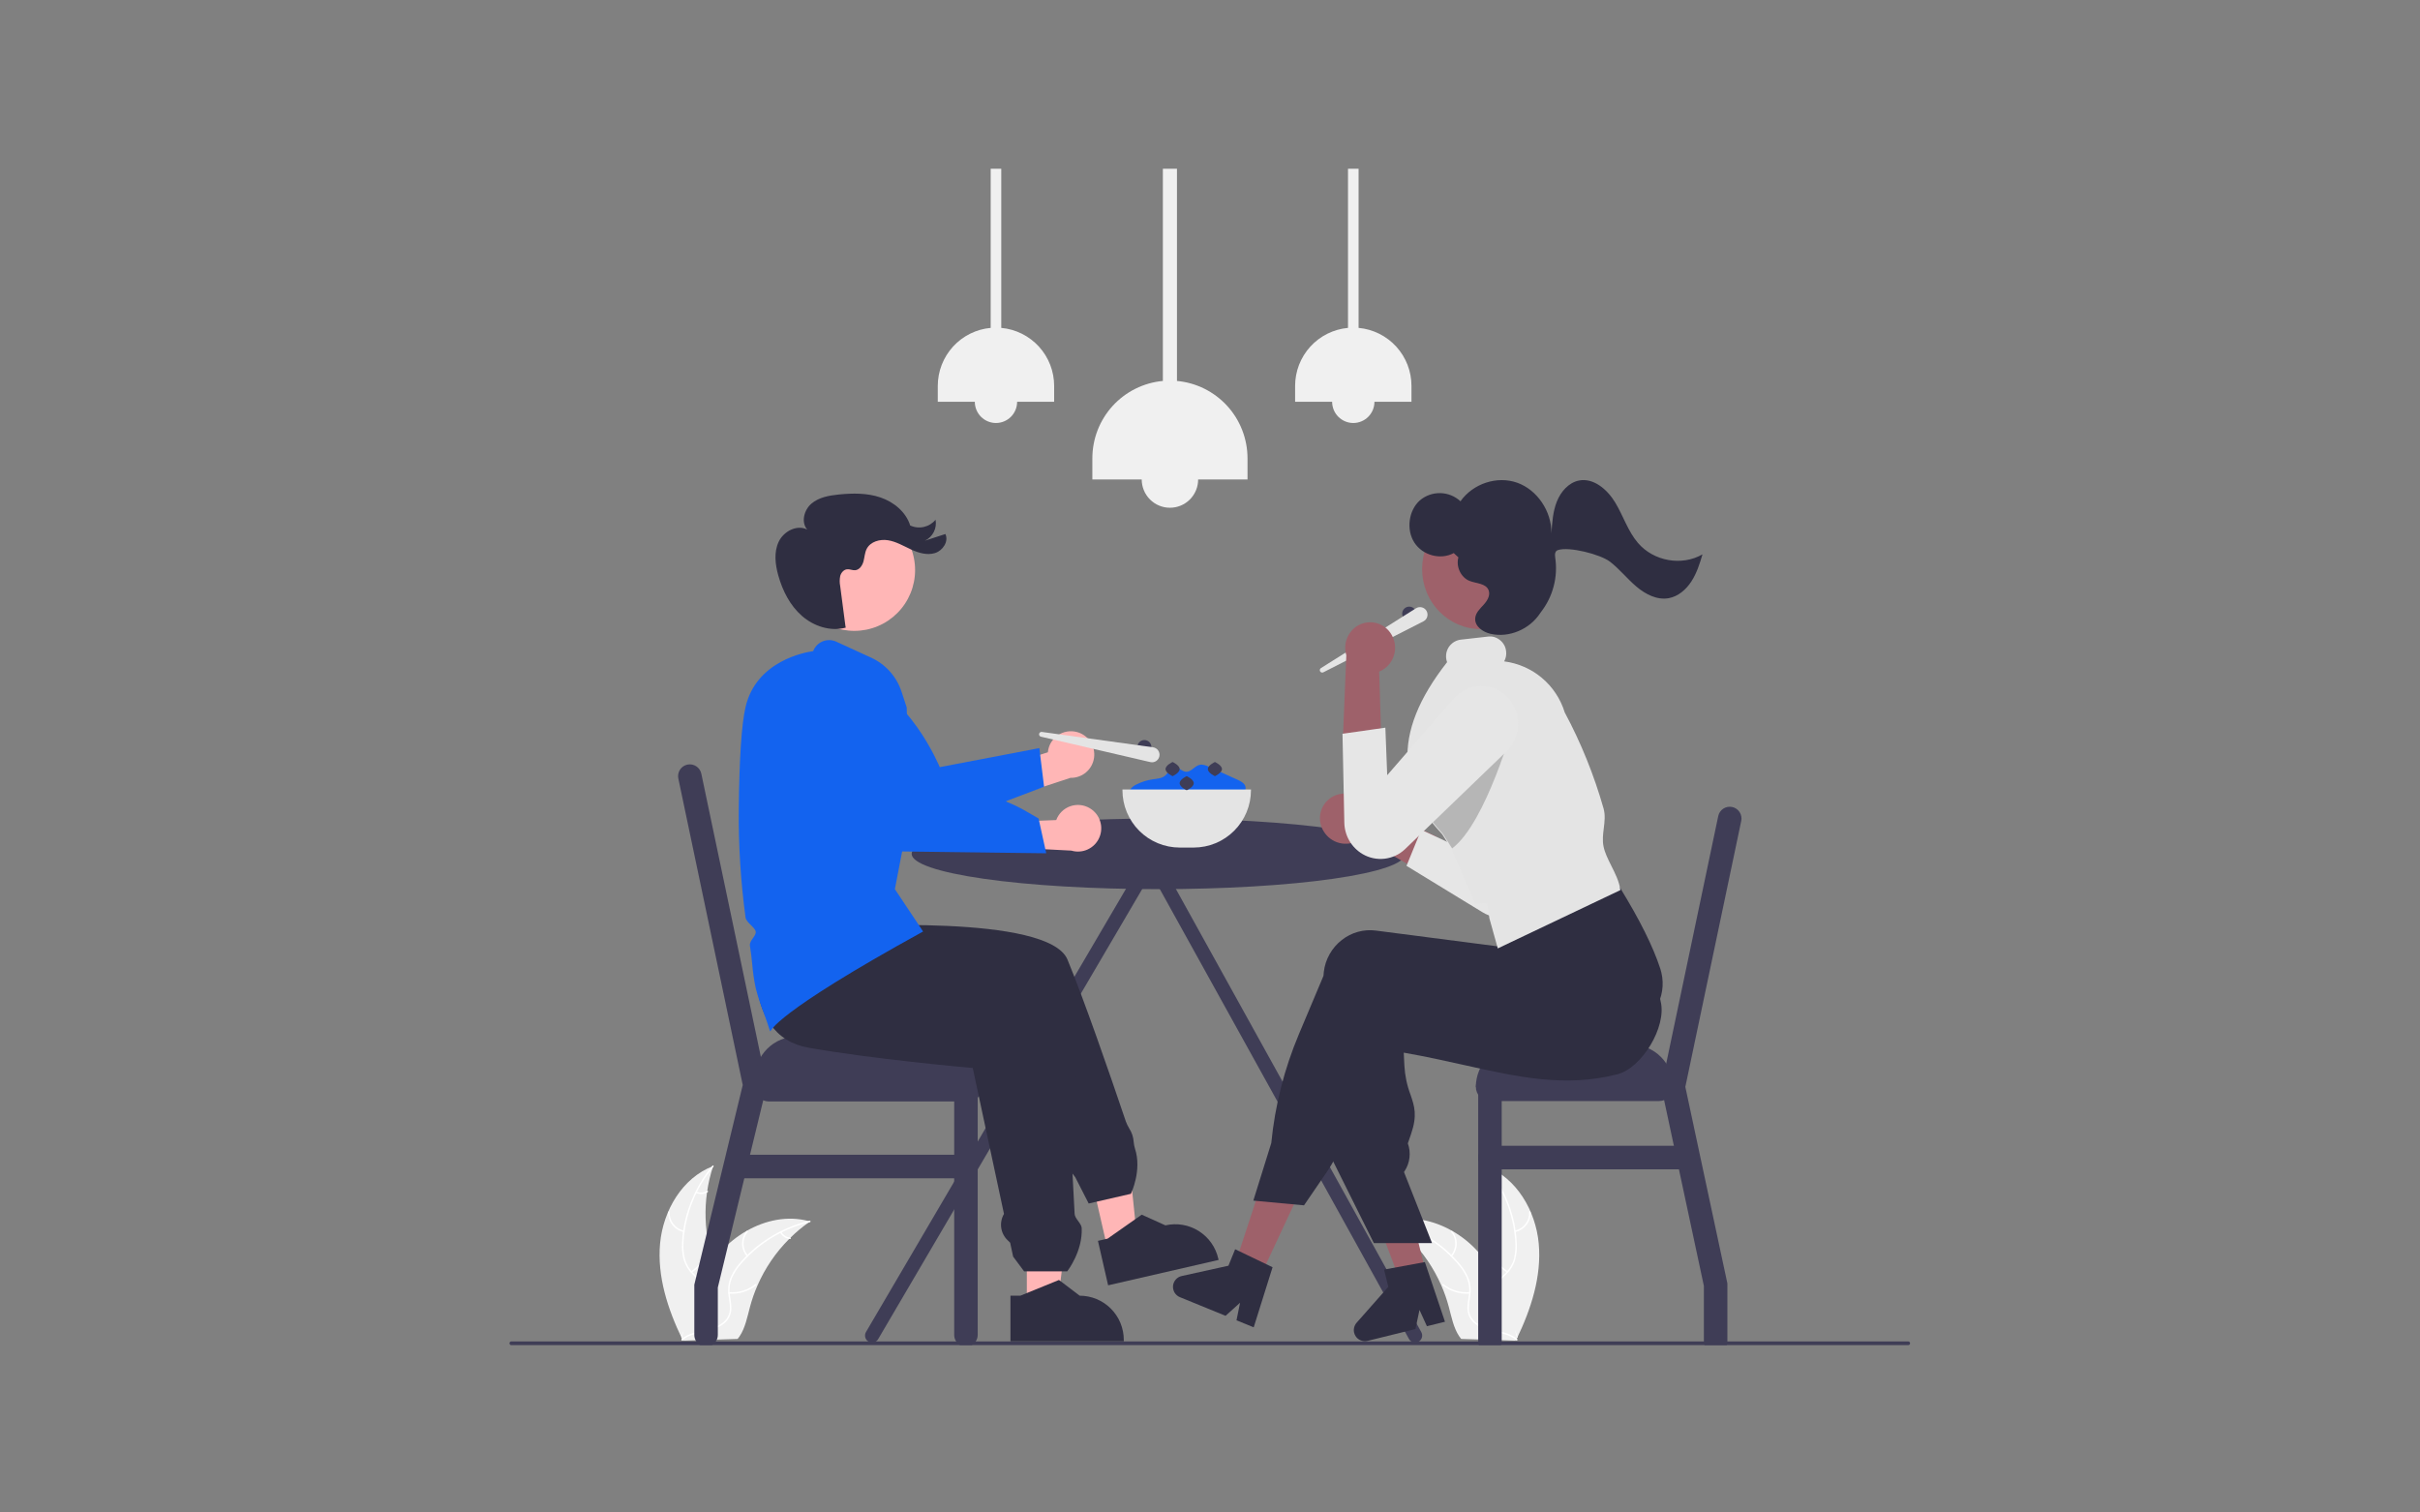 <?xml version="1.0" encoding="UTF-8"?><svg xmlns="http://www.w3.org/2000/svg" xmlns:xlink="http://www.w3.org/1999/xlink" width="600" zoomAndPan="magnify" viewBox="0 0 600 375" height="375" preserveAspectRatio="xMidYMid meet" version="1.0"><rect x="0" y="0" width="600" height="375" fill="#808080" stroke="none"/><defs><clipPath id="clip-0"><path d="M 126.32 332 L 473.57 332 L 473.57 333.547 L 126.32 333.547 Z M 126.32 332 " clip-rule="nonzero"/></clipPath><clipPath id="clip-1"><path d="M 411 200 L 432 200 L 432 333.547 L 411 333.547 Z M 411 200 " clip-rule="nonzero"/></clipPath><clipPath id="clip-2"><path d="M 366 266 L 373 266 L 373 333.547 L 366 333.547 Z M 366 266 " clip-rule="nonzero"/></clipPath><clipPath id="clip-3"><path d="M 168 189 L 191 189 L 191 333.547 L 168 333.547 Z M 168 189 " clip-rule="nonzero"/></clipPath><clipPath id="clip-4"><path d="M 236 266 L 243 266 L 243 333.547 L 236 333.547 Z M 236 266 " clip-rule="nonzero"/></clipPath><clipPath id="clip-5"><path d="M 270 41.797 L 310 41.797 L 310 126 L 270 126 Z M 270 41.797 " clip-rule="nonzero"/></clipPath><clipPath id="clip-6"><path d="M 321 41.797 L 350 41.797 L 350 105 L 321 105 Z M 321 41.797 " clip-rule="nonzero"/></clipPath><clipPath id="clip-7"><path d="M 232 41.797 L 262 41.797 L 262 105 L 232 105 Z M 232 41.797 " clip-rule="nonzero"/></clipPath></defs><path fill="rgb(24.709%, 23.92%, 33.73%)" d="M 352.371 330.25 L 287.32 212.789 C 287.281 212.168 286.992 211.699 286.453 211.387 C 286.16 211.219 285.848 211.145 285.512 211.16 C 285.504 211.156 285.492 211.16 285.48 211.156 C 285.469 211.16 285.461 211.156 285.449 211.16 C 285.227 211.148 285.012 211.18 284.801 211.254 C 284.59 211.328 284.402 211.438 284.234 211.582 C 284.066 211.73 283.93 211.902 283.828 212.102 C 283.73 212.301 283.668 212.512 283.648 212.734 L 214.707 330.25 C 214.59 330.449 214.516 330.668 214.484 330.898 C 214.453 331.129 214.469 331.355 214.527 331.578 C 214.586 331.805 214.688 332.008 214.828 332.195 C 214.969 332.379 215.141 332.531 215.344 332.645 C 215.543 332.762 215.762 332.836 215.988 332.867 C 216.219 332.895 216.449 332.879 216.672 332.82 C 216.895 332.758 217.102 332.66 217.285 332.516 C 217.469 332.375 217.617 332.203 217.734 332 L 285.434 216.605 L 349.344 332 C 349.457 332.203 349.605 332.375 349.793 332.516 C 349.977 332.66 350.18 332.762 350.402 332.82 C 350.629 332.883 350.855 332.898 351.086 332.867 C 351.316 332.836 351.531 332.762 351.734 332.648 C 351.934 332.531 352.105 332.379 352.246 332.195 C 352.391 332.012 352.488 331.805 352.551 331.582 C 352.609 331.355 352.625 331.129 352.594 330.898 C 352.562 330.668 352.488 330.449 352.371 330.25 Z M 352.371 330.25 " fill-opacity="1" fill-rule="nonzero"/><path fill="rgb(100%, 71.37%, 71.37%)" d="M 274.703 310.098 L 282.055 308.406 L 279.047 279.199 L 268.195 281.691 Z M 274.703 310.098 " fill-opacity="1" fill-rule="nonzero"/><path fill="rgb(18.43%, 18.039%, 25.49%)" d="M 280.387 295.988 L 269.922 298.391 L 266.578 291.844 L 266.387 291.609 C 265.645 290.699 265.074 289.688 264.672 288.582 C 264.273 287.477 264.066 286.336 264.051 285.16 L 255.352 262.117 L 254.641 261.781 C 254.367 261.648 254.109 261.492 253.867 261.305 C 253.625 261.117 253.406 260.91 253.211 260.676 C 253.016 260.441 252.844 260.191 252.703 259.922 C 252.559 259.652 252.445 259.371 252.363 259.078 C 252.277 258.785 252.227 258.484 252.207 258.18 C 252.188 257.875 252.203 257.574 252.246 257.273 C 252.293 256.969 252.367 256.676 252.477 256.391 C 252.582 256.105 252.719 255.836 252.887 255.578 L 251.965 253.141 L 225.984 253.188 L 225.957 253.18 L 194.055 244.219 L 197.406 224.219 L 206.379 229.871 C 209.336 229.68 259.992 226.566 264.672 237.934 C 268.84 248.059 274.844 265.355 279.148 278.086 C 279.363 278.656 279.629 279.207 279.945 279.73 C 280.629 280.781 281.008 281.93 281.086 283.18 C 281.137 283.715 281.238 284.242 281.391 284.758 C 283.18 290.113 280.453 295.848 280.426 295.902 Z M 280.387 295.988 " fill-opacity="1" fill-rule="nonzero"/><path fill="rgb(18.43%, 18.039%, 25.49%)" d="M 272.219 307.656 L 274.609 307.105 L 283.07 301.16 L 288.945 303.812 C 289.645 303.648 290.352 303.559 291.07 303.539 C 291.789 303.516 292.5 303.566 293.211 303.688 C 293.918 303.805 294.605 303.992 295.277 304.25 C 295.949 304.504 296.59 304.824 297.199 305.207 C 297.805 305.59 298.371 306.027 298.895 306.52 C 299.418 307.012 299.887 307.551 300.301 308.137 C 300.719 308.723 301.074 309.344 301.367 310 C 301.66 310.656 301.887 311.336 302.051 312.035 L 302.129 312.383 L 274.742 318.676 Z M 272.219 307.656 " fill-opacity="1" fill-rule="nonzero"/><path fill="rgb(94.119%, 94.119%, 94.119%)" d="M 163.656 308.309 C 164.402 300.16 169.172 292.004 176.816 289.113 C 176.125 291.211 175.621 293.352 175.309 295.535 C 174.996 297.719 174.871 299.918 174.945 302.121 C 175.016 304.328 175.277 306.512 175.73 308.672 C 176.184 310.832 176.824 312.938 177.645 314.984 C 178.938 318.164 180.703 321.566 179.691 324.844 C 179.059 326.887 177.41 328.484 175.539 329.512 C 173.668 330.535 171.574 331.062 169.504 331.582 L 169.105 331.934 C 165.559 324.562 162.91 316.461 163.656 308.309 Z M 163.656 308.309 " fill-opacity="1" fill-rule="nonzero"/><path fill="rgb(100%, 100%, 100%)" d="M 176.895 289.262 C 174.727 291.859 173.008 294.73 171.742 297.871 C 170.477 301.012 169.723 304.27 169.48 307.648 C 169.352 309.109 169.453 310.555 169.777 311.988 C 170.148 313.387 170.848 314.594 171.875 315.613 C 172.797 316.562 173.848 317.43 174.523 318.59 C 174.863 319.195 175.066 319.844 175.129 320.535 C 175.191 321.227 175.113 321.902 174.887 322.559 C 174.379 324.191 173.312 325.547 172.223 326.832 C 171.012 328.262 169.734 329.727 169.262 331.582 C 169.203 331.809 168.859 331.703 168.914 331.48 C 169.738 328.25 172.785 326.328 174.172 323.398 C 174.82 322.031 175.059 320.457 174.367 319.059 C 173.762 317.836 172.676 316.941 171.734 315.984 C 170.719 315.012 169.992 313.855 169.555 312.516 C 169.156 311.105 169 309.668 169.094 308.207 C 169.246 304.91 169.906 301.723 171.066 298.637 C 172.375 295.102 174.234 291.891 176.648 289 C 176.797 288.824 177.043 289.086 176.895 289.262 Z M 176.895 289.262 " fill-opacity="1" fill-rule="nonzero"/><path fill="rgb(100%, 100%, 100%)" d="M 169.508 305.465 C 168.949 305.348 168.426 305.137 167.941 304.832 C 167.453 304.527 167.035 304.148 166.684 303.699 C 166.332 303.246 166.07 302.746 165.898 302.199 C 165.723 301.652 165.648 301.094 165.676 300.52 C 165.68 300.402 165.742 300.348 165.855 300.348 C 165.973 300.352 166.031 300.41 166.035 300.527 C 166.008 301.059 166.078 301.582 166.242 302.09 C 166.402 302.598 166.648 303.062 166.977 303.484 C 167.305 303.906 167.695 304.258 168.148 304.535 C 168.602 304.816 169.09 305.012 169.609 305.117 C 169.84 305.164 169.734 305.512 169.508 305.465 Z M 169.508 305.465 " fill-opacity="1" fill-rule="nonzero"/><path fill="rgb(100%, 100%, 100%)" d="M 171.344 315.191 C 172.328 314.559 173.164 313.77 173.852 312.82 C 174.539 311.871 175.027 310.828 175.324 309.695 C 175.383 309.469 175.727 309.57 175.668 309.797 C 175.359 310.977 174.848 312.059 174.129 313.047 C 173.414 314.031 172.543 314.852 171.516 315.508 C 171.32 315.633 171.148 315.316 171.344 315.191 Z M 171.344 315.191 " fill-opacity="1" fill-rule="nonzero"/><path fill="rgb(100%, 100%, 100%)" d="M 172.711 295.461 C 173.133 295.645 173.57 295.719 174.031 295.68 C 174.488 295.641 174.91 295.496 175.293 295.246 C 175.488 295.117 175.66 295.434 175.465 295.562 C 175.039 295.836 174.574 295.996 174.066 296.039 C 173.562 296.082 173.074 296.004 172.609 295.805 C 172.496 295.77 172.457 295.695 172.488 295.582 C 172.52 295.469 172.594 295.426 172.711 295.461 Z M 172.711 295.461 " fill-opacity="1" fill-rule="nonzero"/><path fill="rgb(94.119%, 94.119%, 94.119%)" d="M 200.84 302.852 C 200.719 302.934 200.602 303.02 200.484 303.105 C 198.887 304.23 197.391 305.477 196 306.848 C 195.891 306.953 195.781 307.059 195.676 307.168 C 192.328 310.527 189.703 314.379 187.801 318.723 C 187.051 320.438 186.434 322.203 185.953 324.012 C 185.285 326.512 184.762 329.273 183.355 331.344 C 183.211 331.559 183.055 331.77 182.883 331.969 L 169.566 332.395 C 169.535 332.383 169.504 332.371 169.477 332.355 L 168.945 332.398 C 168.961 332.301 168.984 332.203 169 332.109 C 169.012 332.055 169.027 332 169.035 331.941 C 169.043 331.906 169.051 331.871 169.059 331.836 C 169.059 331.824 169.062 331.812 169.066 331.801 C 169.07 331.77 169.078 331.738 169.082 331.707 C 169.199 331.16 169.32 330.609 169.445 330.059 C 169.445 330.059 169.445 330.059 169.445 330.055 C 170.355 325.844 171.746 321.805 173.621 317.926 C 173.676 317.812 173.734 317.695 173.797 317.578 C 174.664 315.863 175.664 314.234 176.801 312.684 C 177.422 311.836 178.086 311.023 178.793 310.246 C 180.629 308.227 182.73 306.543 185.102 305.188 C 189.797 302.508 195.293 301.363 200.445 302.742 C 200.578 302.777 200.707 302.812 200.84 302.852 Z M 200.84 302.852 " fill-opacity="1" fill-rule="nonzero"/><path fill="rgb(100%, 100%, 100%)" d="M 200.816 303.023 C 197.52 303.789 194.426 305.043 191.527 306.785 C 188.625 308.531 186.066 310.68 183.844 313.23 C 182.859 314.32 182.07 315.535 181.473 316.875 C 180.926 318.215 180.754 319.602 180.965 321.031 C 181.129 322.348 181.449 323.676 181.289 325.008 C 181.199 325.695 180.969 326.336 180.605 326.926 C 180.238 327.516 179.77 328.008 179.195 328.395 C 177.805 329.391 176.141 329.828 174.5 330.199 C 172.676 330.613 170.773 331.012 169.277 332.207 C 169.098 332.352 168.883 332.062 169.062 331.918 C 171.664 329.836 175.25 330.141 178.121 328.637 C 179.457 327.934 180.594 326.824 180.883 325.289 C 181.137 323.945 180.805 322.578 180.629 321.246 C 180.406 319.855 180.52 318.496 180.973 317.16 C 181.504 315.793 182.242 314.555 183.195 313.441 C 185.301 310.902 187.742 308.754 190.527 306.992 C 193.695 304.957 197.109 303.516 200.777 302.664 C 201 302.609 201.039 302.969 200.816 303.023 Z M 200.816 303.023 " fill-opacity="1" fill-rule="nonzero"/><path fill="rgb(100%, 100%, 100%)" d="M 185.176 311.504 C 184.801 311.07 184.508 310.59 184.305 310.051 C 184.098 309.516 183.992 308.961 183.984 308.391 C 183.977 307.816 184.066 307.258 184.258 306.719 C 184.445 306.176 184.723 305.684 185.086 305.242 C 185.234 305.062 185.52 305.285 185.371 305.465 C 185.031 305.875 184.773 306.332 184.598 306.836 C 184.418 307.34 184.336 307.859 184.344 308.395 C 184.352 308.93 184.453 309.445 184.648 309.941 C 184.84 310.441 185.113 310.887 185.469 311.289 C 185.621 311.461 185.332 311.676 185.176 311.504 Z M 185.176 311.504 " fill-opacity="1" fill-rule="nonzero"/><path fill="rgb(100%, 100%, 100%)" d="M 180.793 320.375 C 181.961 320.465 183.102 320.336 184.223 319.992 C 185.34 319.652 186.359 319.113 187.277 318.387 C 187.457 318.242 187.672 318.531 187.492 318.676 C 186.535 319.434 185.477 319.988 184.309 320.344 C 183.145 320.699 181.953 320.828 180.738 320.734 C 180.508 320.715 180.562 320.359 180.793 320.375 Z M 180.793 320.375 " fill-opacity="1" fill-rule="nonzero"/><path fill="rgb(100%, 100%, 100%)" d="M 193.746 305.445 C 193.973 305.848 194.281 306.172 194.668 306.414 C 195.059 306.66 195.48 306.801 195.941 306.832 C 196.172 306.848 196.117 307.203 195.887 307.188 C 195.379 307.152 194.914 306.996 194.484 306.727 C 194.055 306.457 193.711 306.102 193.457 305.66 C 193.391 305.566 193.406 305.48 193.496 305.406 C 193.594 305.336 193.676 305.352 193.746 305.445 Z M 193.746 305.445 " fill-opacity="1" fill-rule="nonzero"/><path fill="rgb(94.119%, 94.119%, 94.119%)" d="M 381.504 308.309 C 380.758 300.16 375.988 292.004 368.344 289.113 C 369.035 291.211 369.535 293.352 369.852 295.535 C 370.164 297.719 370.285 299.918 370.215 302.121 C 370.145 304.328 369.883 306.512 369.43 308.672 C 368.977 310.832 368.336 312.938 367.512 314.984 C 366.223 318.164 364.457 321.566 365.469 324.844 C 366.102 326.887 367.75 328.484 369.621 329.512 C 371.492 330.535 373.586 331.062 375.652 331.582 L 376.055 331.934 C 379.602 324.562 382.25 316.461 381.504 308.309 Z M 381.504 308.309 " fill-opacity="1" fill-rule="nonzero"/><path fill="rgb(100%, 100%, 100%)" d="M 368.266 289.262 C 370.434 291.859 372.152 294.73 373.418 297.871 C 374.684 301.012 375.438 304.27 375.676 307.648 C 375.809 309.109 375.707 310.555 375.383 311.988 C 375.012 313.387 374.312 314.594 373.285 315.613 C 372.363 316.562 371.312 317.43 370.637 318.59 C 370.297 319.195 370.094 319.844 370.031 320.535 C 369.969 321.227 370.047 321.902 370.273 322.559 C 370.781 324.191 371.848 325.547 372.938 326.832 C 374.148 328.262 375.426 329.727 375.898 331.582 C 375.957 331.809 376.301 331.703 376.246 331.48 C 375.422 328.25 372.375 326.328 370.988 323.398 C 370.34 322.031 370.102 320.457 370.793 319.059 C 371.398 317.836 372.484 316.941 373.426 315.984 C 374.441 315.012 375.164 313.855 375.605 312.516 C 376.004 311.105 376.16 309.668 376.066 308.207 C 375.914 304.91 375.254 301.723 374.094 298.637 C 372.785 295.102 370.926 291.891 368.512 289 C 368.363 288.824 368.117 289.086 368.266 289.262 Z M 368.266 289.262 " fill-opacity="1" fill-rule="nonzero"/><path fill="rgb(100%, 100%, 100%)" d="M 375.652 305.465 C 376.211 305.348 376.734 305.137 377.219 304.832 C 377.707 304.527 378.125 304.148 378.477 303.699 C 378.828 303.246 379.09 302.746 379.262 302.199 C 379.438 301.652 379.512 301.094 379.484 300.52 C 379.48 300.402 379.418 300.348 379.305 300.348 C 379.188 300.352 379.129 300.41 379.125 300.527 C 379.148 301.059 379.082 301.582 378.918 302.09 C 378.758 302.598 378.512 303.062 378.184 303.484 C 377.855 303.906 377.465 304.258 377.012 304.539 C 376.559 304.816 376.07 305.012 375.551 305.117 C 375.32 305.164 375.426 305.512 375.652 305.465 Z M 375.652 305.465 " fill-opacity="1" fill-rule="nonzero"/><path fill="rgb(100%, 100%, 100%)" d="M 373.816 315.191 C 372.832 314.559 371.996 313.77 371.309 312.82 C 370.621 311.871 370.133 310.828 369.836 309.695 C 369.777 309.469 369.434 309.57 369.492 309.797 C 369.801 310.977 370.312 312.059 371.031 313.047 C 371.746 314.031 372.617 314.852 373.645 315.508 C 373.84 315.633 374.012 315.316 373.816 315.191 Z M 373.816 315.191 " fill-opacity="1" fill-rule="nonzero"/><path fill="rgb(100%, 100%, 100%)" d="M 372.449 295.461 C 372.027 295.645 371.59 295.719 371.129 295.68 C 370.672 295.641 370.25 295.496 369.867 295.246 C 369.672 295.117 369.5 295.434 369.691 295.562 C 370.121 295.836 370.586 295.996 371.094 296.039 C 371.598 296.082 372.086 296.004 372.551 295.805 C 372.66 295.77 372.703 295.695 372.672 295.582 C 372.641 295.469 372.562 295.426 372.449 295.461 Z M 372.449 295.461 " fill-opacity="1" fill-rule="nonzero"/><path fill="rgb(94.119%, 94.119%, 94.119%)" d="M 344.32 302.852 C 344.441 302.934 344.559 303.02 344.676 303.105 C 346.273 304.23 347.77 305.477 349.16 306.848 C 349.27 306.953 349.379 307.059 349.484 307.168 C 352.832 310.527 355.453 314.379 357.359 318.723 C 358.109 320.438 358.727 322.203 359.207 324.012 C 359.875 326.512 360.395 329.273 361.805 331.344 C 361.949 331.559 362.105 331.77 362.277 331.969 L 375.594 332.395 C 375.625 332.383 375.652 332.371 375.684 332.355 L 376.215 332.398 C 376.199 332.301 376.176 332.203 376.16 332.109 C 376.148 332.055 376.133 332 376.125 331.941 C 376.117 331.906 376.109 331.871 376.102 331.836 C 376.102 331.824 376.098 331.812 376.094 331.801 C 376.09 331.77 376.082 331.738 376.078 331.707 C 375.961 331.16 375.84 330.609 375.715 330.059 C 375.715 330.059 375.715 330.059 375.715 330.055 C 374.805 325.844 373.414 321.805 371.539 317.926 C 371.484 317.812 371.426 317.695 371.363 317.578 C 370.496 315.863 369.496 314.234 368.359 312.684 C 367.738 311.836 367.074 311.023 366.367 310.246 C 364.531 308.227 362.43 306.543 360.059 305.188 C 355.363 302.508 349.867 301.363 344.715 302.742 C 344.582 302.777 344.453 302.812 344.32 302.852 Z M 344.32 302.852 " fill-opacity="1" fill-rule="nonzero"/><path fill="rgb(100%, 100%, 100%)" d="M 344.344 303.023 C 347.641 303.789 350.734 305.043 353.633 306.785 C 356.535 308.531 359.094 310.68 361.316 313.23 C 362.301 314.32 363.09 315.535 363.688 316.875 C 364.234 318.215 364.406 319.602 364.195 321.031 C 364.031 322.348 363.711 323.672 363.871 325.008 C 363.961 325.695 364.191 326.336 364.555 326.926 C 364.922 327.516 365.391 328.008 365.965 328.395 C 367.355 329.391 369.02 329.828 370.66 330.199 C 372.484 330.613 374.387 331.012 375.883 332.207 C 376.062 332.352 376.277 332.062 376.098 331.918 C 373.496 329.836 369.91 330.141 367.039 328.637 C 365.699 327.934 364.566 326.824 364.277 325.289 C 364.023 323.945 364.355 322.578 364.531 321.246 C 364.754 319.855 364.641 318.496 364.188 317.16 C 363.656 315.793 362.918 314.555 361.965 313.441 C 359.859 310.902 357.418 308.754 354.633 306.992 C 351.465 304.957 348.051 303.516 344.383 302.664 C 344.16 302.609 344.121 302.969 344.344 303.023 Z M 344.344 303.023 " fill-opacity="1" fill-rule="nonzero"/><path fill="rgb(100%, 100%, 100%)" d="M 359.98 311.504 C 360.359 311.07 360.652 310.59 360.855 310.051 C 361.062 309.516 361.168 308.961 361.176 308.391 C 361.184 307.816 361.094 307.258 360.902 306.719 C 360.715 306.176 360.438 305.684 360.074 305.242 C 359.926 305.062 359.641 305.285 359.789 305.465 C 360.129 305.875 360.387 306.332 360.562 306.836 C 360.742 307.34 360.824 307.859 360.816 308.395 C 360.809 308.93 360.707 309.445 360.512 309.941 C 360.32 310.441 360.047 310.887 359.691 311.289 C 359.539 311.461 359.828 311.676 359.98 311.504 Z M 359.98 311.504 " fill-opacity="1" fill-rule="nonzero"/><path fill="rgb(100%, 100%, 100%)" d="M 364.367 320.375 C 363.199 320.465 362.059 320.336 360.938 319.992 C 359.82 319.652 358.801 319.113 357.883 318.387 C 357.703 318.242 357.488 318.531 357.668 318.676 C 358.625 319.434 359.684 319.988 360.852 320.344 C 362.016 320.699 363.207 320.828 364.422 320.734 C 364.652 320.715 364.598 320.359 364.367 320.375 Z M 364.367 320.375 " fill-opacity="1" fill-rule="nonzero"/><path fill="rgb(100%, 100%, 100%)" d="M 351.414 305.445 C 351.188 305.848 350.879 306.172 350.492 306.414 C 350.102 306.66 349.68 306.801 349.219 306.832 C 348.988 306.848 349.043 307.203 349.273 307.188 C 349.777 307.152 350.246 306.996 350.676 306.727 C 351.105 306.457 351.449 306.102 351.703 305.66 C 351.77 305.566 351.754 305.48 351.664 305.406 C 351.566 305.336 351.484 305.352 351.414 305.445 Z M 351.414 305.445 " fill-opacity="1" fill-rule="nonzero"/><g clip-path="url(#clip-0)"><path fill="rgb(24.709%, 23.92%, 33.73%)" d="M 473.57 333.047 C 473.57 333.176 473.527 333.285 473.438 333.375 C 473.344 333.465 473.238 333.512 473.109 333.512 L 126.785 333.512 C 126.656 333.512 126.547 333.465 126.457 333.375 C 126.367 333.285 126.32 333.176 126.32 333.047 C 126.32 332.918 126.367 332.812 126.457 332.719 C 126.547 332.629 126.656 332.586 126.785 332.586 L 473.109 332.586 C 473.238 332.586 473.344 332.629 473.438 332.719 C 473.527 332.812 473.57 332.922 473.57 333.047 Z M 473.57 333.047 " fill-opacity="1" fill-rule="nonzero"/></g><path fill="rgb(24.709%, 23.92%, 33.73%)" d="M 351.148 152.156 C 351.148 152.387 351.105 152.613 351.016 152.824 C 350.926 153.039 350.801 153.23 350.637 153.395 C 350.473 153.559 350.281 153.684 350.07 153.773 C 349.855 153.863 349.633 153.906 349.398 153.906 C 349.168 153.906 348.945 153.863 348.73 153.773 C 348.516 153.684 348.328 153.559 348.164 153.395 C 348 153.23 347.871 153.039 347.785 152.824 C 347.695 152.613 347.652 152.387 347.652 152.156 C 347.652 151.922 347.695 151.699 347.785 151.484 C 347.871 151.27 348 151.082 348.164 150.918 C 348.328 150.754 348.516 150.625 348.73 150.539 C 348.945 150.449 349.168 150.406 349.398 150.406 C 349.633 150.406 349.855 150.449 350.07 150.539 C 350.281 150.625 350.473 150.754 350.637 150.918 C 350.801 151.082 350.926 151.27 351.016 151.484 C 351.105 151.699 351.148 151.922 351.148 152.156 Z M 351.148 152.156 " fill-opacity="1" fill-rule="nonzero"/><path fill="rgb(89.409%, 89.409%, 89.409%)" d="M 327.504 165.645 L 351.078 150.812 C 351.293 150.676 351.527 150.59 351.777 150.551 C 352.027 150.508 352.277 150.52 352.523 150.582 C 352.77 150.645 352.996 150.754 353.199 150.906 C 353.402 151.062 353.566 151.25 353.691 151.473 C 353.816 151.695 353.891 151.93 353.922 152.184 C 353.949 152.438 353.926 152.688 353.852 152.93 C 353.781 153.176 353.66 153.395 353.5 153.59 C 353.336 153.785 353.141 153.941 352.914 154.055 L 328.098 166.691 C 327.953 166.762 327.805 166.777 327.652 166.73 C 327.496 166.684 327.379 166.59 327.301 166.449 C 327.223 166.312 327.203 166.164 327.242 166.008 C 327.281 165.852 327.367 165.73 327.504 165.645 Z M 327.504 165.645 " fill-opacity="1" fill-rule="nonzero"/><path fill="rgb(7.449%, 38.82%, 93.729%)" d="M 280.211 197.582 C 280.023 197.297 279.93 196.988 279.934 196.645 C 279.938 196.305 280.039 195.996 280.238 195.719 C 280.645 195.172 281.16 194.766 281.781 194.492 C 283.051 193.848 284.391 193.422 285.801 193.223 C 286.867 193.07 288.027 193.02 288.855 192.332 C 289.676 191.645 290.133 190.363 291.195 190.258 C 292.223 190.156 293.012 191.281 294.043 191.352 C 295.312 191.438 296.145 189.949 297.383 189.645 C 298.211 189.438 299.059 189.801 299.836 190.152 L 304.496 192.27 L 306.883 193.352 C 307.715 193.73 308.656 194.242 308.812 195.145 C 309.031 196.387 307.652 197.262 306.473 197.703 C 304.387 198.477 302.246 199.059 300.055 199.449 C 297.863 199.84 295.656 200.039 293.434 200.039 C 291.207 200.039 289 199.844 286.809 199.449 C 284.617 199.059 282.477 198.477 280.391 197.707 " fill-opacity="1" fill-rule="nonzero"/><path fill="rgb(24.709%, 23.92%, 33.73%)" d="M 348.43 211.695 C 348.43 211.98 348.328 212.27 348.133 212.555 C 347.938 212.84 347.645 213.121 347.254 213.402 C 346.859 213.684 346.375 213.961 345.793 214.238 C 345.211 214.512 344.535 214.781 343.77 215.047 C 343.004 215.312 342.148 215.57 341.203 215.824 C 340.258 216.074 339.227 216.32 338.113 216.559 C 337 216.797 335.809 217.027 334.535 217.25 C 333.266 217.473 331.922 217.684 330.504 217.887 C 329.086 218.09 327.602 218.281 326.055 218.465 C 324.504 218.645 322.895 218.816 321.23 218.977 C 319.562 219.137 317.848 219.281 316.078 219.418 C 314.312 219.551 312.5 219.676 310.648 219.785 C 308.797 219.895 306.914 219.992 304.996 220.074 C 303.078 220.156 301.133 220.227 299.168 220.281 C 297.203 220.34 295.223 220.383 293.227 220.41 C 291.234 220.438 289.234 220.453 287.23 220.453 C 285.227 220.453 283.227 220.438 281.23 220.41 C 279.238 220.383 277.258 220.34 275.289 220.281 C 273.324 220.227 271.383 220.156 269.465 220.074 C 267.547 219.992 265.66 219.895 263.809 219.785 C 261.957 219.676 260.148 219.551 258.379 219.418 C 256.613 219.281 254.895 219.137 253.23 218.977 C 251.562 218.816 249.953 218.645 248.406 218.465 C 246.855 218.281 245.371 218.09 243.957 217.887 C 242.539 217.684 241.195 217.473 239.922 217.25 C 238.652 217.027 237.457 216.797 236.344 216.559 C 235.23 216.32 234.203 216.074 233.258 215.824 C 232.312 215.57 231.457 215.312 230.691 215.047 C 229.922 214.781 229.25 214.512 228.668 214.238 C 228.086 213.961 227.598 213.684 227.207 213.402 C 226.816 213.121 226.523 212.84 226.324 212.555 C 226.129 212.27 226.031 211.98 226.031 211.695 C 226.031 211.41 226.129 211.121 226.324 210.836 C 226.523 210.551 226.816 210.27 227.207 209.988 C 227.598 209.707 228.086 209.43 228.668 209.152 C 229.25 208.879 229.922 208.609 230.691 208.344 C 231.457 208.078 232.312 207.82 233.258 207.566 C 234.203 207.316 235.23 207.07 236.344 206.832 C 237.457 206.594 238.652 206.363 239.922 206.141 C 241.195 205.918 242.539 205.707 243.957 205.504 C 245.371 205.301 246.855 205.109 248.406 204.926 C 249.953 204.746 251.562 204.574 253.23 204.414 C 254.895 204.258 256.613 204.109 258.379 203.973 C 260.148 203.84 261.957 203.715 263.809 203.605 C 265.66 203.496 267.547 203.398 269.465 203.316 C 271.383 203.234 273.324 203.164 275.289 203.109 C 277.258 203.051 279.238 203.012 281.23 202.98 C 283.227 202.953 285.227 202.941 287.23 202.941 C 289.234 202.941 291.234 202.953 293.227 202.98 C 295.223 203.012 297.203 203.051 299.168 203.109 C 301.133 203.164 303.078 203.234 304.996 203.316 C 306.914 203.398 308.797 203.496 310.648 203.605 C 312.5 203.715 314.312 203.84 316.078 203.973 C 317.848 204.109 319.562 204.258 321.23 204.414 C 322.895 204.574 324.504 204.746 326.055 204.926 C 327.602 205.109 329.086 205.301 330.504 205.504 C 331.922 205.707 333.266 205.918 334.535 206.141 C 335.809 206.363 337 206.594 338.113 206.832 C 339.227 207.07 340.258 207.316 341.203 207.566 C 342.148 207.82 343.004 208.078 343.77 208.344 C 344.535 208.609 345.211 208.879 345.793 209.152 C 346.375 209.43 346.859 209.707 347.254 209.988 C 347.645 210.27 347.938 210.551 348.133 210.836 C 348.328 211.121 348.43 211.41 348.43 211.695 Z M 348.43 211.695 " fill-opacity="1" fill-rule="nonzero"/><path fill="rgb(24.709%, 23.92%, 33.73%)" d="M 369.41 265.98 L 411.375 265.98 C 411.84 265.98 412.285 266.07 412.715 266.25 C 413.141 266.426 413.52 266.68 413.848 267.008 C 414.176 267.336 414.43 267.715 414.605 268.145 C 414.785 268.574 414.871 269.02 414.871 269.484 C 414.871 269.949 414.785 270.395 414.605 270.824 C 414.43 271.254 414.176 271.633 413.848 271.961 C 413.52 272.289 413.141 272.543 412.715 272.719 C 412.285 272.898 411.84 272.988 411.375 272.988 L 369.41 272.988 C 368.945 272.988 368.5 272.898 368.07 272.719 C 367.645 272.543 367.266 272.289 366.938 271.961 C 366.609 271.633 366.355 271.254 366.18 270.824 C 366.004 270.395 365.914 269.949 365.914 269.484 C 365.914 269.02 366.004 268.574 366.18 268.145 C 366.355 267.715 366.609 267.336 366.938 267.008 C 367.266 266.68 367.645 266.426 368.07 266.25 C 368.5 266.07 368.945 265.98 369.41 265.98 Z M 369.41 265.98 " fill-opacity="1" fill-rule="nonzero"/><g clip-path="url(#clip-1)"><path fill="rgb(24.709%, 23.92%, 33.73%)" d="M 431.711 203.539 L 417.852 269.48 L 421.461 286.359 L 428.277 318.211 L 428.277 332.527 C 428.277 332.547 428.277 332.566 428.273 332.586 C 428.27 332.902 428.215 333.211 428.102 333.512 L 422.625 333.512 C 422.512 333.211 422.457 332.902 422.453 332.586 C 422.449 332.566 422.449 332.547 422.449 332.527 L 422.449 318.824 L 416.262 289.914 L 415.012 284.078 L 412.59 272.766 L 411.891 269.488 L 411.891 269.484 L 412.582 266.199 L 413.117 263.668 L 426.008 202.34 C 426.086 201.961 426.234 201.613 426.453 201.293 C 426.672 200.973 426.941 200.707 427.266 200.496 C 427.59 200.285 427.941 200.141 428.32 200.07 C 428.703 200 429.082 200.004 429.457 200.082 C 429.836 200.16 430.188 200.309 430.504 200.527 C 430.824 200.746 431.09 201.02 431.301 201.344 C 431.512 201.668 431.652 202.02 431.723 202.398 C 431.797 202.781 431.793 203.16 431.711 203.539 Z M 431.711 203.539 " fill-opacity="1" fill-rule="nonzero"/></g><g clip-path="url(#clip-2)"><path fill="rgb(24.709%, 23.92%, 33.73%)" d="M 372.324 269.484 L 372.324 332.527 C 372.324 332.547 372.324 332.566 372.32 332.586 C 372.316 332.902 372.262 333.211 372.148 333.512 L 366.672 333.512 C 366.559 333.211 366.504 332.902 366.5 332.586 C 366.496 332.566 366.496 332.547 366.496 332.527 L 366.496 269.484 C 366.496 269.098 366.57 268.727 366.719 268.367 C 366.867 268.008 367.078 267.695 367.348 267.422 C 367.621 267.148 367.938 266.938 368.297 266.789 C 368.652 266.641 369.023 266.566 369.41 266.566 C 369.797 266.566 370.168 266.641 370.527 266.789 C 370.883 266.938 371.199 267.148 371.473 267.422 C 371.742 267.695 371.953 268.008 372.102 268.367 C 372.25 268.727 372.324 269.098 372.324 269.484 Z M 372.324 269.484 " fill-opacity="1" fill-rule="nonzero"/></g><path fill="rgb(24.709%, 23.92%, 33.73%)" d="M 376.406 258.977 L 404.379 258.977 C 405.07 258.977 405.75 259.043 406.426 259.18 C 407.102 259.312 407.758 259.512 408.395 259.777 C 409.031 260.039 409.637 260.363 410.211 260.746 C 410.781 261.133 411.312 261.566 411.801 262.055 C 412.285 262.543 412.723 263.074 413.105 263.648 C 413.488 264.219 413.809 264.824 414.074 265.465 C 414.336 266.102 414.535 266.758 414.672 267.434 C 414.805 268.109 414.871 268.793 414.871 269.484 L 365.914 269.484 C 365.914 268.793 365.98 268.109 366.113 267.434 C 366.25 266.758 366.449 266.102 366.711 265.465 C 366.977 264.824 367.297 264.219 367.68 263.648 C 368.062 263.074 368.5 262.543 368.984 262.055 C 369.473 261.566 370.004 261.133 370.574 260.746 C 371.148 260.363 371.754 260.039 372.391 259.777 C 373.027 259.512 373.684 259.312 374.359 259.18 C 375.035 259.043 375.715 258.977 376.406 258.977 Z M 376.406 258.977 " fill-opacity="1" fill-rule="nonzero"/><path fill="rgb(24.709%, 23.92%, 33.73%)" d="M 418.367 289.914 L 369.41 289.914 C 369.023 289.914 368.652 289.84 368.297 289.691 C 367.938 289.543 367.621 289.332 367.348 289.059 C 367.078 288.785 366.867 288.469 366.719 288.113 C 366.57 287.754 366.496 287.383 366.496 286.996 C 366.496 286.609 366.57 286.238 366.719 285.879 C 366.867 285.52 367.078 285.207 367.348 284.934 C 367.621 284.66 367.938 284.449 368.297 284.301 C 368.652 284.152 369.023 284.078 369.41 284.078 L 418.367 284.078 C 418.754 284.078 419.129 284.152 419.484 284.301 C 419.84 284.449 420.156 284.66 420.43 284.934 C 420.703 285.207 420.914 285.52 421.062 285.879 C 421.211 286.238 421.285 286.609 421.285 286.996 C 421.285 287.383 421.211 287.754 421.062 288.113 C 420.914 288.469 420.703 288.785 420.43 289.059 C 420.156 289.332 419.84 289.543 419.484 289.691 C 419.129 289.84 418.754 289.914 418.367 289.914 Z M 418.367 289.914 " fill-opacity="1" fill-rule="nonzero"/><path fill="rgb(24.709%, 23.92%, 33.73%)" d="M 240.02 273.094 L 190.637 273.094 C 190.172 273.094 189.727 273.004 189.297 272.828 C 188.871 272.648 188.492 272.395 188.164 272.066 C 187.836 271.738 187.582 271.359 187.406 270.93 C 187.227 270.504 187.141 270.055 187.141 269.59 L 187.141 268.531 C 187.141 268.066 187.227 267.617 187.406 267.188 C 187.582 266.762 187.836 266.383 188.164 266.055 C 188.492 265.727 188.871 265.473 189.297 265.293 C 189.727 265.117 190.172 265.027 190.637 265.027 L 240.02 265.027 C 240.484 265.027 240.93 265.117 241.355 265.293 C 241.785 265.473 242.164 265.727 242.492 266.055 C 242.82 266.383 243.074 266.762 243.25 267.188 C 243.426 267.617 243.516 268.066 243.516 268.531 L 243.516 269.59 C 243.516 270.055 243.426 270.504 243.25 270.93 C 243.074 271.359 242.82 271.738 242.492 272.066 C 242.164 272.395 241.785 272.648 241.355 272.828 C 240.93 273.004 240.484 273.094 240.02 273.094 Z M 240.02 273.094 " fill-opacity="1" fill-rule="nonzero"/><g clip-path="url(#clip-3)"><path fill="rgb(24.709%, 23.92%, 33.73%)" d="M 190.129 269.105 L 189.234 272.797 L 185.953 286.309 L 184.539 292.145 L 177.973 319.223 L 177.973 330.969 C 177.977 331.559 177.812 332.098 177.484 332.586 C 177.227 332.977 176.895 333.285 176.484 333.512 L 173.633 333.512 C 173.223 333.285 172.891 332.977 172.633 332.586 C 172.305 332.098 172.145 331.559 172.145 330.969 L 172.145 318.52 L 179.441 288.441 L 184.152 269.012 L 168.184 193.031 C 168.102 192.652 168.098 192.273 168.168 191.895 C 168.238 191.512 168.379 191.16 168.59 190.836 C 168.801 190.512 169.066 190.238 169.387 190.02 C 169.707 189.801 170.055 189.652 170.434 189.574 C 170.812 189.496 171.191 189.492 171.57 189.562 C 171.949 189.633 172.301 189.777 172.625 189.988 C 172.949 190.199 173.219 190.465 173.438 190.785 C 173.656 191.105 173.805 191.453 173.883 191.832 L 188.645 262.047 L 189.324 265.285 L 190.117 269.059 Z M 190.129 269.105 " fill-opacity="1" fill-rule="nonzero"/></g><g clip-path="url(#clip-4)"><path fill="rgb(24.709%, 23.92%, 33.73%)" d="M 242.406 269.059 L 242.406 330.969 C 242.406 331.559 242.242 332.098 241.914 332.586 C 241.66 332.977 241.328 333.285 240.918 333.512 L 238.062 333.512 C 237.652 333.285 237.32 332.977 237.066 332.586 C 236.738 332.098 236.574 331.559 236.578 330.969 L 236.578 269.059 C 236.578 268.672 236.652 268.301 236.797 267.941 C 236.945 267.586 237.156 267.27 237.43 266.996 C 237.703 266.723 238.02 266.512 238.375 266.363 C 238.734 266.215 239.105 266.141 239.492 266.141 C 239.879 266.141 240.25 266.215 240.605 266.363 C 240.965 266.512 241.277 266.723 241.551 266.996 C 241.824 267.27 242.035 267.586 242.184 267.941 C 242.332 268.301 242.406 268.672 242.406 269.059 Z M 242.406 269.059 " fill-opacity="1" fill-rule="nonzero"/></g><path fill="rgb(24.709%, 23.92%, 33.73%)" d="M 243.516 269.059 L 187.141 269.059 L 187.141 267.469 C 187.141 266.777 187.207 266.094 187.34 265.418 C 187.477 264.742 187.676 264.086 187.938 263.445 C 188.203 262.809 188.523 262.203 188.906 261.629 C 189.289 261.055 189.727 260.527 190.211 260.039 C 190.699 259.551 191.23 259.113 191.801 258.73 C 192.375 258.348 192.98 258.023 193.617 257.762 C 194.254 257.496 194.906 257.297 195.582 257.164 C 196.258 257.027 196.941 256.961 197.629 256.961 L 233.023 256.961 C 233.715 256.961 234.395 257.027 235.07 257.164 C 235.746 257.297 236.402 257.496 237.039 257.762 C 237.676 258.023 238.281 258.348 238.855 258.73 C 239.426 259.113 239.957 259.551 240.445 260.039 C 240.93 260.527 241.367 261.055 241.75 261.629 C 242.129 262.203 242.453 262.809 242.719 263.445 C 242.98 264.086 243.18 264.742 243.316 265.418 C 243.449 266.094 243.516 266.777 243.516 267.469 Z M 243.516 269.059 " fill-opacity="1" fill-rule="nonzero"/><path fill="rgb(24.709%, 23.92%, 33.73%)" d="M 239.488 292.145 L 183.113 292.145 C 182.727 292.145 182.355 292.07 181.996 291.922 C 181.641 291.773 181.324 291.562 181.051 291.289 C 180.777 291.016 180.566 290.699 180.422 290.34 C 180.273 289.984 180.199 289.613 180.199 289.223 C 180.199 288.836 180.273 288.465 180.422 288.109 C 180.566 287.75 180.777 287.434 181.051 287.16 C 181.324 286.887 181.641 286.676 181.996 286.527 C 182.355 286.379 182.727 286.305 183.113 286.305 L 239.488 286.305 C 239.875 286.305 240.246 286.379 240.605 286.527 C 240.961 286.676 241.277 286.887 241.551 287.16 C 241.824 287.434 242.035 287.75 242.18 288.109 C 242.328 288.465 242.402 288.836 242.402 289.223 C 242.402 289.613 242.328 289.984 242.184 290.34 C 242.035 290.699 241.824 291.016 241.551 291.289 C 241.277 291.562 240.961 291.773 240.605 291.922 C 240.246 292.07 239.875 292.145 239.488 292.145 Z M 239.488 292.145 " fill-opacity="1" fill-rule="nonzero"/><path fill="rgb(61.96%, 38.039%, 41.57%)" d="M 311.941 317.602 L 305.816 314.668 L 314.23 289.027 L 323.27 293.359 Z M 311.941 317.602 " fill-opacity="1" fill-rule="nonzero"/><path fill="rgb(61.96%, 38.039%, 41.57%)" d="M 353.453 315.281 L 346.867 316.906 L 337.324 291.672 L 347.043 289.27 Z M 353.453 315.281 " fill-opacity="1" fill-rule="nonzero"/><path fill="rgb(61.96%, 38.039%, 41.57%)" d="M 328.207 206.156 C 328.426 206.508 328.672 206.836 328.953 207.141 C 329.234 207.445 329.539 207.719 329.871 207.961 C 330.203 208.207 330.559 208.418 330.93 208.594 C 331.305 208.77 331.691 208.906 332.094 209.008 C 332.492 209.105 332.898 209.168 333.309 209.191 C 333.723 209.211 334.133 209.195 334.543 209.137 C 334.949 209.078 335.348 208.98 335.738 208.844 C 336.129 208.711 336.5 208.539 336.859 208.332 C 337.148 208.156 337.422 207.957 337.68 207.734 L 357.043 218.863 L 356.203 207.438 L 337.941 198.621 C 337.445 198.121 336.883 197.715 336.25 197.402 C 335.621 197.094 334.953 196.891 334.258 196.801 C 333.559 196.707 332.863 196.734 332.172 196.871 C 331.484 197.012 330.836 197.258 330.227 197.617 C 329.875 197.824 329.551 198.07 329.25 198.344 C 328.949 198.621 328.676 198.922 328.434 199.254 C 328.195 199.582 327.988 199.934 327.816 200.305 C 327.645 200.676 327.516 201.062 327.422 201.461 C 327.324 201.859 327.273 202.262 327.258 202.672 C 327.246 203.078 327.273 203.484 327.34 203.887 C 327.406 204.293 327.516 204.684 327.66 205.066 C 327.809 205.449 327.988 205.812 328.207 206.156 Z M 328.207 206.156 " fill-opacity="1" fill-rule="nonzero"/><path fill="rgb(90.199%, 90.199%, 90.199%)" d="M 348.719 214.672 L 352.141 216.762 L 367.516 226.152 C 368.02 226.469 368.551 226.73 369.105 226.941 C 369.664 227.156 370.234 227.309 370.824 227.41 C 371.41 227.508 372.004 227.547 372.598 227.527 C 373.191 227.512 373.781 227.434 374.359 227.301 C 374.941 227.168 375.504 226.977 376.047 226.73 C 376.59 226.488 377.102 226.191 377.586 225.844 C 378.074 225.5 378.52 225.109 378.926 224.672 C 379.336 224.238 379.695 223.77 380.012 223.262 C 380.582 222.324 380.961 221.312 381.156 220.23 C 381.352 219.152 381.348 218.07 381.141 216.992 L 374.309 182.805 C 374.184 182.133 373.988 181.484 373.719 180.855 C 373.453 180.227 373.125 179.633 372.73 179.074 C 372.336 178.52 371.887 178.012 371.383 177.551 C 370.879 177.09 370.332 176.688 369.742 176.348 C 369.152 176.004 368.531 175.73 367.883 175.523 C 367.234 175.316 366.566 175.18 365.891 175.117 C 365.211 175.051 364.531 175.062 363.855 175.145 C 363.18 175.227 362.52 175.379 361.875 175.605 C 361.34 175.793 360.824 176.031 360.336 176.316 C 359.844 176.602 359.383 176.934 358.953 177.305 C 358.523 177.68 358.133 178.09 357.781 178.535 C 357.43 178.984 357.125 179.457 356.863 179.965 C 356.602 180.469 356.387 180.992 356.227 181.539 C 356.062 182.086 355.953 182.641 355.895 183.207 C 355.836 183.773 355.832 184.34 355.879 184.906 C 355.93 185.473 356.031 186.031 356.184 186.578 L 363.328 210.84 L 352.379 205.727 Z M 348.719 214.672 " fill-opacity="1" fill-rule="nonzero"/><path fill="rgb(18.43%, 18.039%, 25.49%)" d="M 340.625 308.207 L 330.086 287.039 L 330.086 286.992 L 331.129 248.164 C 331.141 247.816 331.168 247.469 331.211 247.129 C 331.395 245.559 331.879 244.082 332.656 242.703 C 333.434 241.324 334.449 240.152 335.699 239.18 C 336.895 238.242 338.227 237.574 339.691 237.172 C 341.156 236.77 342.645 236.668 344.152 236.867 L 374.289 240.773 L 375.332 236.492 L 375.527 236.422 L 404.402 225.82 L 404.57 226.094 C 408.352 232.254 410.996 244.566 411.715 248.191 L 411.727 248.246 C 411.742 248.32 411.75 248.367 411.754 248.379 C 413.238 254.566 407.098 264.82 400.977 266.359 C 388.09 269.648 376.562 267.082 363.215 264.109 C 358.43 263.043 353.484 261.941 348.035 260.992 L 348.195 264.203 C 348.332 266.688 348.836 269.098 349.719 271.426 C 350.688 274.273 351.457 276.527 349.832 281.219 L 349.047 283.488 C 349.461 284.629 349.598 285.805 349.457 287.012 C 349.316 288.219 348.918 289.332 348.254 290.348 L 348.098 290.59 L 355.047 308.203 Z M 340.625 308.207 " fill-opacity="1" fill-rule="nonzero"/><path fill="rgb(18.43%, 18.039%, 25.49%)" d="M 323.309 298.848 L 310.742 297.676 L 315.191 283.414 C 316.117 274.051 318.406 265.031 322.062 256.363 L 328.133 241.949 C 328.148 241.629 328.176 241.305 328.215 240.988 C 328.398 239.414 328.883 237.941 329.66 236.562 C 330.438 235.184 331.453 234.008 332.703 233.039 C 333.898 232.102 335.23 231.434 336.695 231.031 C 338.16 230.629 339.648 230.527 341.152 230.727 L 371.246 234.625 L 372.559 223.609 L 401.441 219.738 L 401.574 219.953 C 406.621 228.18 409.828 234.621 411.66 240.219 C 411.75 240.508 411.832 240.797 411.902 241.09 C 413.398 247.316 409.664 253.633 403.574 255.168 C 388.059 259.129 369.398 259.02 344.863 254.82 L 332.992 283.117 C 331.852 285.828 330.457 288.395 328.797 290.82 Z M 323.309 298.848 " fill-opacity="1" fill-rule="nonzero"/><path fill="rgb(61.96%, 38.039%, 41.57%)" d="M 381.707 141.078 C 381.707 142.059 381.613 143.027 381.426 143.988 C 381.238 144.945 380.965 145.879 380.598 146.785 C 380.23 147.688 379.785 148.547 379.254 149.359 C 378.723 150.176 378.117 150.926 377.441 151.617 C 376.766 152.312 376.031 152.93 375.234 153.473 C 374.441 154.016 373.602 154.477 372.719 154.852 C 371.836 155.223 370.926 155.508 369.988 155.699 C 369.051 155.891 368.105 155.984 367.148 155.984 C 366.191 155.984 365.246 155.891 364.309 155.699 C 363.371 155.508 362.461 155.223 361.578 154.852 C 360.695 154.477 359.855 154.016 359.059 153.473 C 358.266 152.93 357.531 152.312 356.855 151.617 C 356.176 150.926 355.574 150.176 355.043 149.359 C 354.512 148.547 354.062 147.688 353.699 146.785 C 353.332 145.879 353.055 144.945 352.871 143.988 C 352.684 143.027 352.59 142.059 352.59 141.078 C 352.59 140.102 352.684 139.133 352.871 138.172 C 353.055 137.211 353.332 136.281 353.699 135.375 C 354.062 134.473 354.512 133.613 355.043 132.797 C 355.574 131.984 356.176 131.23 356.855 130.539 C 357.531 129.848 358.266 129.23 359.059 128.688 C 359.855 128.141 360.695 127.684 361.578 127.309 C 362.461 126.934 363.371 126.652 364.309 126.461 C 365.246 126.27 366.191 126.176 367.148 126.176 C 368.105 126.176 369.051 126.27 369.988 126.461 C 370.926 126.652 371.836 126.934 372.719 127.309 C 373.602 127.684 374.441 128.141 375.234 128.688 C 376.031 129.23 376.766 129.848 377.441 130.539 C 378.117 131.23 378.723 131.984 379.254 132.797 C 379.785 133.613 380.23 134.473 380.598 135.375 C 380.965 136.281 381.238 137.211 381.426 138.172 C 381.613 139.133 381.707 140.102 381.707 141.078 Z M 381.707 141.078 " fill-opacity="1" fill-rule="nonzero"/><path fill="rgb(89.409%, 89.409%, 89.409%)" d="M 371.352 235.145 L 369.262 227.652 L 368.75 223.953 L 365.746 224.055 L 359.855 210.434 L 357.566 206.84 C 357.098 206.348 356.676 205.875 356.297 205.422 C 353.895 202.703 352.012 199.66 350.641 196.301 C 349.684 193.887 349.133 191.383 348.984 188.789 C 348.559 181.18 351.762 173.125 358.781 164.176 C 358.664 163.855 358.59 163.527 358.551 163.191 C 358.52 162.922 358.516 162.652 358.539 162.383 C 358.559 162.113 358.605 161.848 358.68 161.586 C 358.754 161.324 358.852 161.074 358.973 160.832 C 359.098 160.59 359.242 160.363 359.41 160.152 C 359.578 159.938 359.762 159.742 359.969 159.566 C 360.172 159.391 360.395 159.234 360.629 159.102 C 360.863 158.969 361.109 158.859 361.367 158.773 C 361.625 158.688 361.887 158.629 362.156 158.594 L 368.926 157.832 C 370.031 157.707 371.02 157.996 371.887 158.699 C 372.793 159.426 373.305 160.367 373.422 161.523 C 373.516 162.391 373.355 163.211 372.941 163.98 C 373.801 164.09 374.645 164.262 375.48 164.492 C 376.312 164.723 377.125 165.012 377.918 165.359 C 378.711 165.707 379.477 166.109 380.211 166.566 C 380.945 167.023 381.641 167.531 382.305 168.09 C 382.965 168.645 383.586 169.25 384.16 169.895 C 384.734 170.543 385.262 171.227 385.738 171.949 C 386.215 172.672 386.641 173.426 387.008 174.207 C 387.379 174.992 387.691 175.797 387.945 176.625 C 392.008 184.219 395.215 192.156 397.574 200.441 C 398.035 202.062 397.832 203.727 397.633 205.34 C 397.445 206.828 397.258 208.371 397.578 209.906 C 397.902 211.465 398.688 213.031 399.516 214.691 C 400.469 216.59 401.453 218.551 401.719 220.555 L 401.734 220.695 Z M 371.352 235.145 " fill-opacity="1" fill-rule="nonzero"/><path fill="rgb(0%, 0%, 0%)" d="M 350.82 196.227 C 352.184 199.57 354.059 202.59 356.445 205.297 C 356.852 205.781 357.281 206.258 357.73 206.734 L 360.031 210.355 C 368.523 203.98 375.398 178.891 375.398 178.891 L 365.82 177.023 Z M 350.82 196.227 " fill-opacity="0.2" fill-rule="nonzero"/><path fill="rgb(61.96%, 38.039%, 41.57%)" d="M 345.023 157.379 C 345.23 157.734 345.402 158.109 345.535 158.5 C 345.672 158.891 345.77 159.289 345.828 159.699 C 345.887 160.109 345.902 160.52 345.883 160.934 C 345.863 161.344 345.801 161.754 345.699 162.152 C 345.602 162.555 345.465 162.941 345.289 163.316 C 345.113 163.691 344.906 164.047 344.66 164.379 C 344.418 164.715 344.145 165.023 343.844 165.305 C 343.539 165.586 343.211 165.832 342.859 166.051 C 342.57 166.227 342.266 166.375 341.949 166.5 L 342.629 188.848 L 332.965 182.758 L 333.801 162.465 C 333.594 161.789 333.504 161.102 333.527 160.395 C 333.551 159.691 333.684 159.008 333.934 158.348 C 334.184 157.688 334.531 157.082 334.98 156.539 C 335.426 155.992 335.949 155.535 336.551 155.164 C 336.898 154.953 337.266 154.777 337.648 154.641 C 338.035 154.504 338.43 154.402 338.832 154.344 C 339.234 154.285 339.641 154.27 340.051 154.289 C 340.457 154.312 340.859 154.375 341.254 154.48 C 341.648 154.582 342.027 154.723 342.395 154.902 C 342.762 155.082 343.105 155.297 343.43 155.547 C 343.754 155.793 344.051 156.074 344.316 156.383 C 344.586 156.691 344.82 157.023 345.023 157.379 Z M 345.023 157.379 " fill-opacity="1" fill-rule="nonzero"/><path fill="rgb(90.199%, 90.199%, 90.199%)" d="M 343.477 180.414 L 332.848 181.926 L 333.305 203.969 C 333.32 204.754 333.43 205.527 333.641 206.285 C 333.852 207.043 334.156 207.762 334.547 208.441 C 334.941 209.121 335.414 209.742 335.969 210.301 C 336.52 210.859 337.133 211.34 337.809 211.742 C 338.633 212.227 339.512 212.57 340.449 212.77 C 341.383 212.969 342.328 213.012 343.277 212.906 C 344.227 212.797 345.137 212.539 346.004 212.137 C 346.871 211.73 347.652 211.199 348.348 210.543 L 373.438 186.371 C 373.875 185.957 374.27 185.504 374.621 185.012 C 374.973 184.52 375.277 184.004 375.527 183.453 C 375.781 182.906 375.98 182.34 376.125 181.754 C 376.27 181.168 376.359 180.574 376.391 179.969 C 376.426 179.367 376.398 178.766 376.316 178.168 C 376.234 177.57 376.098 176.984 375.906 176.414 C 375.715 175.84 375.469 175.293 375.172 174.766 C 374.875 174.242 374.531 173.746 374.141 173.289 C 373.75 172.824 373.32 172.406 372.844 172.031 C 372.371 171.656 371.863 171.332 371.324 171.059 C 370.785 170.785 370.227 170.566 369.645 170.406 C 369.059 170.246 368.469 170.145 367.863 170.105 C 367.262 170.062 366.66 170.082 366.062 170.16 C 365.461 170.242 364.879 170.379 364.305 170.578 C 363.734 170.773 363.188 171.027 362.668 171.332 C 362.148 171.641 361.664 171.996 361.215 172.402 C 360.965 172.625 360.73 172.859 360.508 173.105 L 343.938 192.195 Z M 343.477 180.414 " fill-opacity="1" fill-rule="nonzero"/><path fill="rgb(100%, 71.37%, 71.37%)" d="M 254.586 324.188 L 262.129 324.188 L 265.719 295.043 L 254.586 295.047 Z M 254.586 324.188 " fill-opacity="1" fill-rule="nonzero"/><path fill="rgb(100%, 71.37%, 71.37%)" d="M 226.883 141.34 C 226.883 142.328 226.789 143.309 226.594 144.281 C 226.402 145.25 226.117 146.195 225.738 147.109 C 225.359 148.023 224.898 148.895 224.348 149.715 C 223.797 150.539 223.176 151.301 222.477 152 C 221.777 152.699 221.016 153.324 220.195 153.875 C 219.371 154.426 218.504 154.891 217.59 155.27 C 216.676 155.648 215.734 155.934 214.766 156.129 C 213.797 156.32 212.816 156.418 211.828 156.418 C 210.84 156.418 209.859 156.32 208.891 156.129 C 207.922 155.934 206.98 155.648 206.066 155.27 C 205.152 154.891 204.285 154.426 203.465 153.875 C 202.641 153.324 201.883 152.699 201.184 152 C 200.484 151.301 199.859 150.539 199.309 149.715 C 198.762 148.895 198.297 148.023 197.918 147.109 C 197.539 146.195 197.254 145.25 197.062 144.281 C 196.871 143.309 196.773 142.328 196.773 141.34 C 196.773 140.348 196.871 139.367 197.062 138.398 C 197.254 137.426 197.539 136.484 197.918 135.566 C 198.297 134.652 198.762 133.785 199.309 132.961 C 199.859 132.137 200.484 131.375 201.184 130.676 C 201.883 129.977 202.641 129.352 203.465 128.801 C 204.285 128.25 205.152 127.785 206.066 127.406 C 206.98 127.027 207.922 126.742 208.891 126.551 C 209.859 126.355 210.84 126.262 211.828 126.262 C 212.816 126.262 213.797 126.355 214.766 126.551 C 215.734 126.742 216.676 127.027 217.59 127.406 C 218.504 127.785 219.371 128.25 220.195 128.801 C 221.016 129.352 221.777 129.977 222.477 130.676 C 223.176 131.375 223.797 132.137 224.348 132.961 C 224.898 133.785 225.359 134.652 225.738 135.566 C 226.117 136.484 226.402 137.426 226.594 138.398 C 226.789 139.367 226.883 140.348 226.883 141.34 Z M 226.883 141.34 " fill-opacity="1" fill-rule="nonzero"/><path fill="rgb(18.43%, 18.039%, 25.49%)" d="M 264.594 315.211 L 253.91 315.211 L 251.188 311.555 L 250.449 308.109 L 249.816 307.492 C 249.387 307.078 249.035 306.605 248.766 306.074 C 248.492 305.543 248.316 304.98 248.234 304.387 C 248.156 303.797 248.172 303.207 248.293 302.621 C 248.41 302.035 248.621 301.484 248.922 300.973 L 241.18 264.797 C 239.152 264.617 216.285 262.57 200.391 259.75 C 196.32 259.031 193.145 257.051 190.949 253.867 C 185.555 246.039 187.863 233.375 187.891 233.25 L 187.914 233.109 L 188.059 233.094 L 225.188 228.918 L 225.238 228.941 C 226.469 229.527 255.469 243.312 260.207 248.059 C 262.348 250.203 267.121 262.938 268.188 276.473 C 268.379 278.898 267.691 281.367 267.023 283.758 C 266.402 285.992 265.758 288.301 265.883 290.488 C 266.082 293.859 266.266 297.395 266.438 300.996 C 266.465 301.57 266.898 302.164 267.316 302.738 C 267.75 303.34 268.164 303.906 268.191 304.5 C 268.445 310.254 264.688 315.086 264.652 315.137 Z M 264.594 315.211 " fill-opacity="1" fill-rule="nonzero"/><path fill="rgb(100%, 71.37%, 71.37%)" d="M 267.023 181.5 C 266.621 181.391 266.211 181.324 265.789 181.305 C 265.371 181.285 264.957 181.309 264.543 181.379 C 264.129 181.453 263.73 181.566 263.34 181.727 C 262.953 181.883 262.586 182.082 262.242 182.324 C 261.898 182.562 261.582 182.836 261.297 183.145 C 261.016 183.453 260.766 183.789 260.555 184.152 C 260.344 184.516 260.176 184.895 260.047 185.297 C 259.922 185.695 259.84 186.105 259.801 186.523 L 247.289 190.441 L 247.812 198.633 L 265.402 192.855 C 265.75 192.863 266.098 192.84 266.445 192.785 C 266.789 192.73 267.129 192.645 267.457 192.527 C 267.789 192.41 268.105 192.266 268.41 192.094 C 268.711 191.918 268.996 191.719 269.266 191.492 C 269.531 191.266 269.777 191.016 270 190.746 C 270.223 190.473 270.418 190.184 270.586 189.879 C 270.754 189.57 270.895 189.25 271.008 188.918 C 271.117 188.586 271.199 188.246 271.25 187.902 C 271.297 187.555 271.316 187.203 271.301 186.855 C 271.289 186.504 271.242 186.16 271.168 185.816 C 271.09 185.473 270.984 185.141 270.848 184.82 C 270.711 184.496 270.543 184.191 270.352 183.898 C 270.156 183.605 269.941 183.332 269.699 183.078 C 269.457 182.828 269.191 182.598 268.906 182.395 C 268.625 182.188 268.324 182.012 268.008 181.859 C 267.691 181.711 267.363 181.59 267.023 181.5 Z M 267.023 181.5 " fill-opacity="1" fill-rule="nonzero"/><path fill="rgb(7.449%, 38.82%, 93.729%)" d="M 258.863 195.062 L 249.512 198.605 L 249.273 199.07 C 249.133 199.344 248.965 199.605 248.773 199.848 C 248.578 200.09 248.363 200.312 248.129 200.512 C 247.891 200.711 247.637 200.887 247.367 201.039 C 247.098 201.188 246.812 201.309 246.52 201.406 C 246.223 201.5 245.922 201.562 245.613 201.598 C 245.305 201.633 244.996 201.637 244.688 201.613 C 244.379 201.586 244.078 201.531 243.781 201.445 C 243.48 201.359 243.195 201.246 242.922 201.105 L 221.906 209.07 C 221.906 209.07 212.52 199.664 205.84 191.27 L 208.117 177.242 C 208.648 173.961 209.75 170.883 211.422 168.008 C 225.125 171.02 232.992 190.203 232.992 190.203 L 257.688 185.484 Z M 258.863 195.062 " fill-opacity="1" fill-rule="nonzero"/><path fill="rgb(18.43%, 18.039%, 25.49%)" d="M 209.688 155.613 C 205.918 156.633 201.766 155.277 198.824 152.703 C 195.883 150.133 194.043 146.488 192.98 142.727 C 192.203 139.969 191.836 136.91 193.062 134.324 C 194.285 131.734 197.586 129.988 200.129 131.297 C 198.559 129.465 199.344 126.438 201.176 124.871 C 203.012 123.305 205.527 122.855 207.926 122.609 C 211.402 122.254 214.996 122.211 218.309 123.34 C 221.617 124.469 224.629 126.938 225.664 130.285 C 226.191 130.531 226.746 130.684 227.328 130.746 C 227.906 130.809 228.484 130.777 229.051 130.648 C 229.621 130.52 230.156 130.301 230.652 129.996 C 231.148 129.688 231.586 129.312 231.957 128.859 C 232.051 129.379 232.062 129.898 231.988 130.418 C 231.914 130.938 231.754 131.434 231.52 131.902 C 231.281 132.371 230.973 132.789 230.598 133.156 C 230.223 133.527 229.797 133.824 229.324 134.051 L 234.395 132.402 C 235.266 134.254 233.738 136.543 231.785 137.133 C 229.828 137.727 227.719 137.078 225.863 136.223 C 224.008 135.367 222.211 134.285 220.195 133.953 C 218.18 133.617 215.816 134.266 214.883 136.086 C 214.395 137.039 214.367 138.156 214.086 139.191 C 213.801 140.223 213.086 141.293 212.02 141.379 C 211.344 141.434 210.684 141.074 210.012 141.145 C 209.18 141.238 208.543 141.992 208.32 142.801 C 208.152 143.633 208.148 144.469 208.312 145.301 L 209.602 155.164 " fill-opacity="1" fill-rule="nonzero"/><path fill="rgb(7.449%, 38.82%, 93.729%)" d="M 191.035 255.668 C 191.031 255.668 191.031 255.668 191.027 255.668 L 190.91 255.645 L 190.875 255.531 C 190.441 254.07 189.891 252.578 189.359 251.137 C 188.574 249.137 187.91 247.094 187.375 245.012 C 186.953 243.023 186.66 241.012 186.496 238.984 C 186.348 237.512 186.195 235.992 185.934 234.496 C 185.816 233.828 186.258 233.199 186.684 232.59 C 187.078 232.027 187.449 231.492 187.371 230.988 C 187.293 230.473 186.719 229.906 186.168 229.359 C 185.562 228.758 184.938 228.137 184.848 227.48 C 183.641 218.551 183.078 209.578 183.168 200.566 C 183.293 188.113 183.852 179.625 184.836 175.34 C 187.48 163.809 199.699 161.707 201.609 161.445 C 201.711 161.172 201.84 160.914 201.996 160.672 C 202.152 160.426 202.328 160.199 202.531 159.988 C 202.734 159.781 202.953 159.594 203.191 159.434 C 203.434 159.27 203.688 159.133 203.953 159.023 C 204.223 158.91 204.5 158.828 204.781 158.777 C 205.066 158.723 205.355 158.699 205.645 158.703 C 205.934 158.711 206.219 158.742 206.504 158.809 C 206.785 158.875 207.059 158.965 207.32 159.086 L 216.004 163.066 C 217.781 163.887 219.324 165.023 220.633 166.488 C 221.938 167.949 222.898 169.609 223.516 171.473 L 224.805 175.406 L 225.453 201.84 L 221.871 220.453 L 228.867 230.957 C 191.59 251.453 191.156 255.668 191.035 255.668 Z M 191.035 255.668 " fill-opacity="1" fill-rule="nonzero"/><path fill="rgb(18.43%, 18.039%, 25.49%)" d="M 250.527 321.25 L 252.98 321.25 L 262.555 317.348 L 267.688 321.25 C 268.406 321.25 269.117 321.32 269.824 321.461 C 270.527 321.602 271.211 321.809 271.875 322.082 C 272.539 322.359 273.168 322.695 273.766 323.094 C 274.363 323.496 274.914 323.949 275.422 324.457 C 275.93 324.965 276.383 325.52 276.781 326.117 C 277.18 326.715 277.52 327.348 277.793 328.012 C 278.066 328.676 278.273 329.359 278.414 330.066 C 278.555 330.77 278.625 331.48 278.625 332.203 L 278.625 332.559 L 250.527 332.559 Z M 250.527 321.25 " fill-opacity="1" fill-rule="nonzero"/><path fill="rgb(100%, 71.37%, 71.37%)" d="M 270.156 200.363 C 269.797 200.148 269.414 199.98 269.016 199.852 C 268.617 199.723 268.211 199.637 267.793 199.598 C 267.375 199.559 266.957 199.562 266.543 199.617 C 266.125 199.668 265.719 199.766 265.324 199.906 C 264.93 200.047 264.555 200.23 264.199 200.453 C 263.848 200.676 263.52 200.938 263.223 201.23 C 262.922 201.527 262.66 201.852 262.434 202.203 C 262.207 202.555 262.02 202.93 261.875 203.324 L 248.777 203.836 L 247.012 209.945 L 265.633 210.898 C 265.969 211 266.309 211.066 266.656 211.105 C 267.004 211.141 267.355 211.148 267.703 211.121 C 268.051 211.094 268.395 211.035 268.734 210.949 C 269.074 210.859 269.402 210.738 269.719 210.59 C 270.035 210.441 270.336 210.266 270.621 210.062 C 270.906 209.859 271.168 209.633 271.414 209.379 C 271.656 209.129 271.875 208.855 272.07 208.562 C 272.262 208.273 272.43 207.965 272.566 207.645 C 272.707 207.32 272.812 206.988 272.891 206.648 C 272.969 206.305 273.016 205.961 273.031 205.609 C 273.047 205.262 273.031 204.91 272.98 204.562 C 272.934 204.219 272.855 203.879 272.742 203.543 C 272.633 203.211 272.496 202.891 272.328 202.586 C 272.156 202.277 271.965 201.988 271.742 201.715 C 271.523 201.445 271.277 201.195 271.012 200.965 C 270.746 200.738 270.461 200.539 270.156 200.363 Z M 270.156 200.363 " fill-opacity="1" fill-rule="nonzero"/><path fill="rgb(7.449%, 38.82%, 93.729%)" d="M 259.398 211.559 L 245.945 211.391 L 244.242 211.367 L 216.871 211.02 C 216.871 211.02 209.441 203.918 202.969 196.609 L 203.875 190.035 C 204.316 186.812 205.312 183.77 206.859 180.906 C 208.406 178.043 210.41 175.547 212.863 173.414 C 222.133 179.617 227.508 191.895 227.508 191.895 L 236.523 195.934 C 239.695 196.078 242.805 196.594 245.848 197.488 C 248.895 198.383 251.793 199.625 254.539 201.219 L 257.504 202.941 Z M 259.398 211.559 " fill-opacity="1" fill-rule="nonzero"/><path fill="rgb(18.43%, 18.039%, 25.49%)" d="M 358.258 327.711 L 353.781 328.816 L 351.941 324.781 L 350.938 329.52 L 339.062 332.453 C 338.781 332.523 338.492 332.547 338.199 332.527 C 337.906 332.504 337.625 332.438 337.355 332.324 C 337.082 332.215 336.836 332.062 336.613 331.871 C 336.391 331.68 336.207 331.457 336.055 331.207 C 335.902 330.957 335.793 330.688 335.727 330.402 C 335.66 330.113 335.641 329.824 335.668 329.535 C 335.695 329.242 335.766 328.961 335.883 328.691 C 335.996 328.422 336.152 328.176 336.348 327.957 L 344.211 319.055 L 343.156 314.777 L 353.277 312.91 Z M 358.258 327.711 " fill-opacity="1" fill-rule="nonzero"/><path fill="rgb(18.43%, 18.039%, 25.49%)" d="M 310.836 329.094 L 306.57 327.348 L 307.453 323 L 303.855 326.238 L 292.535 321.613 C 292.262 321.5 292.016 321.352 291.793 321.16 C 291.57 320.969 291.379 320.75 291.227 320.5 C 291.074 320.25 290.965 319.98 290.898 319.695 C 290.828 319.41 290.809 319.121 290.832 318.828 C 290.859 318.535 290.93 318.254 291.043 317.984 C 291.156 317.715 291.312 317.469 291.504 317.246 C 291.699 317.027 291.922 316.844 292.172 316.691 C 292.426 316.543 292.695 316.438 292.98 316.375 L 304.57 313.816 L 306.234 309.734 L 315.512 314.191 Z M 310.836 329.094 " fill-opacity="1" fill-rule="nonzero"/><path fill="rgb(89.409%, 89.409%, 89.409%)" d="M 295.973 210.141 L 292.477 210.141 C 291.543 210.137 290.621 210.047 289.711 209.863 C 288.797 209.68 287.91 209.41 287.051 209.055 C 286.191 208.695 285.375 208.258 284.598 207.742 C 283.824 207.223 283.109 206.633 282.449 205.973 C 281.793 205.316 281.203 204.598 280.688 203.824 C 280.172 203.047 279.734 202.23 279.375 201.367 C 279.02 200.508 278.75 199.621 278.566 198.703 C 278.387 197.789 278.293 196.867 278.293 195.934 L 278.293 195.742 L 310.156 195.742 L 310.156 195.934 C 310.152 196.867 310.062 197.789 309.879 198.703 C 309.695 199.621 309.426 200.508 309.07 201.367 C 308.715 202.23 308.277 203.047 307.758 203.824 C 307.242 204.598 306.652 205.316 305.996 205.973 C 305.336 206.633 304.621 207.223 303.848 207.738 C 303.074 208.258 302.258 208.695 301.398 209.055 C 300.535 209.41 299.652 209.68 298.738 209.863 C 297.824 210.047 296.902 210.137 295.973 210.141 Z M 295.973 210.141 " fill-opacity="1" fill-rule="nonzero"/><path fill="rgb(24.709%, 23.92%, 33.73%)" d="M 292.477 190.68 C 292.477 191.648 290.727 192.434 290.727 192.434 C 290.727 192.434 288.977 191.648 288.977 190.68 C 288.977 189.715 290.727 188.93 290.727 188.93 C 290.727 188.93 292.477 189.715 292.477 190.68 Z M 292.477 190.68 " fill-opacity="1" fill-rule="nonzero"/><path fill="rgb(24.709%, 23.92%, 33.73%)" d="M 302.965 190.68 C 302.965 191.648 301.219 192.434 301.219 192.434 C 301.219 192.434 299.469 191.648 299.469 190.68 C 299.469 189.715 301.219 188.93 301.219 188.93 C 301.219 188.93 302.965 189.715 302.965 190.68 Z M 302.965 190.68 " fill-opacity="1" fill-rule="nonzero"/><path fill="rgb(24.709%, 23.92%, 33.73%)" d="M 295.973 194.184 C 295.973 195.152 294.223 195.934 294.223 195.934 C 294.223 195.934 292.477 195.152 292.477 194.184 C 292.477 193.215 294.223 192.434 294.223 192.434 C 294.223 192.434 295.973 193.215 295.973 194.184 Z M 295.973 194.184 " fill-opacity="1" fill-rule="nonzero"/><path fill="rgb(24.709%, 23.92%, 33.73%)" d="M 285.48 185.234 C 285.48 185.465 285.438 185.688 285.348 185.902 C 285.258 186.117 285.133 186.309 284.969 186.473 C 284.805 186.637 284.617 186.762 284.402 186.852 C 284.188 186.941 283.965 186.984 283.734 186.984 C 283.5 186.984 283.277 186.941 283.062 186.852 C 282.848 186.762 282.66 186.637 282.496 186.473 C 282.332 186.309 282.207 186.117 282.117 185.902 C 282.027 185.688 281.984 185.465 281.984 185.234 C 281.984 185 282.027 184.777 282.117 184.562 C 282.207 184.348 282.332 184.16 282.496 183.996 C 282.66 183.832 282.848 183.703 283.062 183.617 C 283.277 183.527 283.5 183.48 283.734 183.48 C 283.965 183.48 284.188 183.527 284.402 183.617 C 284.617 183.703 284.805 183.832 284.969 183.996 C 285.133 184.16 285.258 184.348 285.348 184.562 C 285.438 184.777 285.48 185 285.48 185.234 Z M 285.48 185.234 " fill-opacity="1" fill-rule="nonzero"/><path fill="rgb(89.409%, 89.409%, 89.409%)" d="M 258.301 181.469 L 285.879 185.285 C 286.133 185.32 286.367 185.402 286.586 185.535 C 286.805 185.664 286.988 185.832 287.137 186.039 C 287.285 186.246 287.387 186.477 287.441 186.723 C 287.5 186.973 287.504 187.223 287.457 187.473 C 287.41 187.723 287.316 187.953 287.176 188.168 C 287.035 188.379 286.859 188.555 286.648 188.695 C 286.434 188.836 286.203 188.926 285.953 188.973 C 285.699 189.016 285.453 189.008 285.203 188.953 L 258.086 182.652 C 257.93 182.617 257.805 182.531 257.719 182.395 C 257.629 182.262 257.602 182.113 257.629 181.957 C 257.66 181.797 257.738 181.672 257.867 181.578 C 258 181.484 258.145 181.449 258.301 181.469 Z M 258.301 181.469 " fill-opacity="1" fill-rule="nonzero"/><g clip-path="url(#clip-5)"><path fill="rgb(94.119%, 94.119%, 94.119%)" d="M 291.812 94.449 L 291.812 41.832 L 288.316 41.832 L 288.316 94.449 C 287.133 94.559 285.969 94.773 284.824 95.098 C 283.68 95.426 282.574 95.852 281.508 96.383 C 280.445 96.91 279.438 97.535 278.488 98.25 C 277.539 98.969 276.66 99.766 275.859 100.645 C 275.059 101.523 274.344 102.473 273.719 103.484 C 273.09 104.496 272.562 105.555 272.133 106.668 C 271.703 107.777 271.379 108.918 271.16 110.09 C 270.941 111.258 270.832 112.438 270.832 113.629 L 270.832 118.883 L 283.07 118.883 C 283.07 119.344 283.117 119.801 283.207 120.25 C 283.297 120.703 283.43 121.141 283.605 121.562 C 283.777 121.988 283.996 122.395 284.25 122.773 C 284.504 123.156 284.797 123.512 285.121 123.836 C 285.445 124.16 285.797 124.453 286.18 124.707 C 286.562 124.965 286.965 125.18 287.391 125.355 C 287.812 125.531 288.25 125.664 288.699 125.754 C 289.152 125.844 289.605 125.887 290.066 125.887 C 290.523 125.887 290.98 125.844 291.43 125.754 C 291.879 125.664 292.316 125.531 292.742 125.355 C 293.168 125.18 293.57 124.965 293.949 124.707 C 294.332 124.453 294.688 124.16 295.012 123.836 C 295.336 123.512 295.625 123.156 295.879 122.773 C 296.137 122.395 296.352 121.988 296.527 121.562 C 296.703 121.141 296.836 120.703 296.926 120.25 C 297.016 119.801 297.059 119.344 297.059 118.883 L 309.301 118.883 L 309.301 113.629 C 309.301 112.438 309.191 111.258 308.969 110.086 C 308.75 108.918 308.426 107.777 307.996 106.668 C 307.566 105.555 307.039 104.496 306.414 103.48 C 305.785 102.469 305.07 101.523 304.27 100.645 C 303.469 99.766 302.594 98.969 301.641 98.25 C 300.691 97.535 299.684 96.91 298.621 96.379 C 297.555 95.852 296.449 95.422 295.305 95.098 C 294.164 94.773 293 94.559 291.812 94.449 Z M 291.812 94.449 " fill-opacity="1" fill-rule="nonzero"/></g><g clip-path="url(#clip-6)"><path fill="rgb(94.119%, 94.119%, 94.119%)" d="M 336.84 81.297 L 336.84 41.832 L 334.215 41.832 L 334.215 81.297 C 333.328 81.375 332.453 81.539 331.598 81.781 C 330.738 82.027 329.91 82.348 329.109 82.742 C 328.312 83.141 327.555 83.609 326.844 84.145 C 326.133 84.684 325.473 85.281 324.875 85.941 C 324.273 86.602 323.734 87.312 323.266 88.07 C 322.797 88.828 322.398 89.625 322.078 90.457 C 321.754 91.289 321.512 92.145 321.348 93.023 C 321.184 93.902 321.102 94.789 321.102 95.68 L 321.102 99.621 L 330.281 99.621 C 330.281 99.965 330.316 100.309 330.383 100.645 C 330.449 100.984 330.551 101.312 330.68 101.633 C 330.812 101.949 330.973 102.254 331.164 102.539 C 331.355 102.828 331.574 103.09 331.816 103.336 C 332.062 103.578 332.328 103.797 332.613 103.988 C 332.898 104.18 333.203 104.344 333.52 104.473 C 333.836 104.605 334.164 104.707 334.504 104.773 C 334.84 104.84 335.184 104.875 335.527 104.875 C 335.871 104.875 336.211 104.84 336.551 104.773 C 336.887 104.707 337.215 104.605 337.535 104.473 C 337.852 104.344 338.156 104.18 338.441 103.988 C 338.727 103.797 338.992 103.578 339.234 103.336 C 339.48 103.09 339.695 102.828 339.887 102.539 C 340.078 102.254 340.242 101.949 340.375 101.633 C 340.504 101.312 340.605 100.984 340.672 100.645 C 340.738 100.309 340.773 99.965 340.773 99.621 L 349.953 99.621 L 349.953 95.68 C 349.953 94.789 349.871 93.902 349.707 93.023 C 349.543 92.145 349.297 91.289 348.977 90.457 C 348.652 89.625 348.258 88.828 347.789 88.07 C 347.316 87.312 346.781 86.602 346.18 85.941 C 345.578 85.281 344.922 84.684 344.211 84.145 C 343.496 83.609 342.742 83.141 341.941 82.742 C 341.145 82.348 340.316 82.027 339.457 81.781 C 338.602 81.539 337.727 81.375 336.84 81.297 Z M 336.84 81.297 " fill-opacity="1" fill-rule="nonzero"/></g><g clip-path="url(#clip-7)"><path fill="rgb(94.119%, 94.119%, 94.119%)" d="M 248.246 81.297 L 248.246 41.832 L 245.625 41.832 L 245.625 81.297 C 244.734 81.375 243.863 81.539 243.004 81.781 C 242.145 82.027 241.316 82.348 240.52 82.742 C 239.719 83.141 238.965 83.609 238.25 84.145 C 237.539 84.684 236.883 85.281 236.281 85.941 C 235.68 86.602 235.145 87.312 234.676 88.07 C 234.203 88.828 233.809 89.625 233.484 90.457 C 233.164 91.289 232.918 92.145 232.754 93.023 C 232.59 93.902 232.508 94.789 232.508 95.68 L 232.508 99.621 L 241.688 99.621 C 241.688 99.965 241.723 100.309 241.789 100.645 C 241.855 100.984 241.957 101.312 242.09 101.633 C 242.219 101.949 242.383 102.254 242.574 102.539 C 242.766 102.828 242.98 103.09 243.227 103.336 C 243.469 103.578 243.734 103.797 244.02 103.988 C 244.309 104.18 244.609 104.344 244.926 104.473 C 245.246 104.605 245.574 104.707 245.91 104.773 C 246.25 104.84 246.59 104.875 246.934 104.875 C 247.281 104.875 247.621 104.84 247.957 104.773 C 248.297 104.707 248.625 104.605 248.941 104.473 C 249.262 104.344 249.562 104.18 249.848 103.988 C 250.137 103.797 250.402 103.578 250.645 103.336 C 250.887 103.09 251.105 102.828 251.297 102.539 C 251.488 102.254 251.648 101.949 251.781 101.633 C 251.914 101.312 252.012 100.984 252.078 100.645 C 252.148 100.309 252.18 99.965 252.18 99.621 L 261.359 99.621 L 261.359 95.68 C 261.359 94.789 261.277 93.902 261.113 93.023 C 260.949 92.145 260.707 91.289 260.383 90.457 C 260.062 89.625 259.664 88.828 259.195 88.07 C 258.727 87.312 258.191 86.602 257.59 85.941 C 256.988 85.281 256.328 84.684 255.617 84.145 C 254.906 83.609 254.148 83.141 253.352 82.742 C 252.551 82.348 251.723 82.027 250.867 81.781 C 250.008 81.539 249.133 81.375 248.246 81.297 Z M 248.246 81.297 " fill-opacity="1" fill-rule="nonzero"/></g><path fill="rgb(18.43%, 18.039%, 25.49%)" d="M 406.105 134.613 C 403.629 131.727 402.453 127.891 400.477 124.609 C 398.496 121.328 395.055 118.391 391.418 119.152 C 388.91 119.68 386.973 121.895 385.992 124.363 C 385.012 126.836 384.828 129.559 384.656 132.227 C 384.715 126.742 381.109 121.426 376.141 119.676 C 371.168 117.926 365.223 119.879 362.098 124.285 C 361.762 123.973 361.398 123.691 361.008 123.445 C 360.621 123.195 360.211 122.984 359.785 122.812 C 359.359 122.641 358.918 122.508 358.469 122.414 C 358.016 122.32 357.562 122.27 357.102 122.262 C 356.641 122.25 356.184 122.285 355.727 122.355 C 355.273 122.43 354.828 122.547 354.395 122.699 C 353.961 122.855 353.543 123.047 353.145 123.277 C 352.746 123.508 352.371 123.773 352.02 124.074 C 349.227 126.574 348.609 131.332 350.664 134.52 C 352.719 137.711 357.168 138.898 360.43 137.129 L 361.586 138.191 C 360.938 140.469 362.195 143.156 364.312 144.012 C 366.031 144.707 368.453 144.594 369.098 146.398 C 369.547 147.656 368.707 149.004 367.812 149.973 C 366.922 150.941 365.863 151.941 365.754 153.285 C 365.594 155.309 367.68 156.727 369.578 157.152 C 374.152 158.18 379.23 156.059 381.871 152.016 C 381.922 151.938 381.977 151.859 382.035 151.781 C 382.773 150.832 383.41 149.82 383.945 148.742 C 384.48 147.664 384.898 146.543 385.203 145.379 C 385.512 144.215 385.695 143.035 385.762 141.832 C 385.824 140.633 385.77 139.438 385.59 138.246 C 385.441 137.312 385.59 136.617 386.234 136.395 C 389.016 135.438 396.809 137.445 399.168 139.262 C 401.527 141.078 403.414 143.48 405.688 145.41 C 407.957 147.344 410.855 148.836 413.738 148.309 C 416.051 147.887 418.016 146.207 419.336 144.18 C 420.656 142.156 421.418 139.793 422.102 137.445 C 416.992 140.402 410 139.164 406.105 134.613 Z M 406.105 134.613 " fill-opacity="1" fill-rule="nonzero"/></svg>